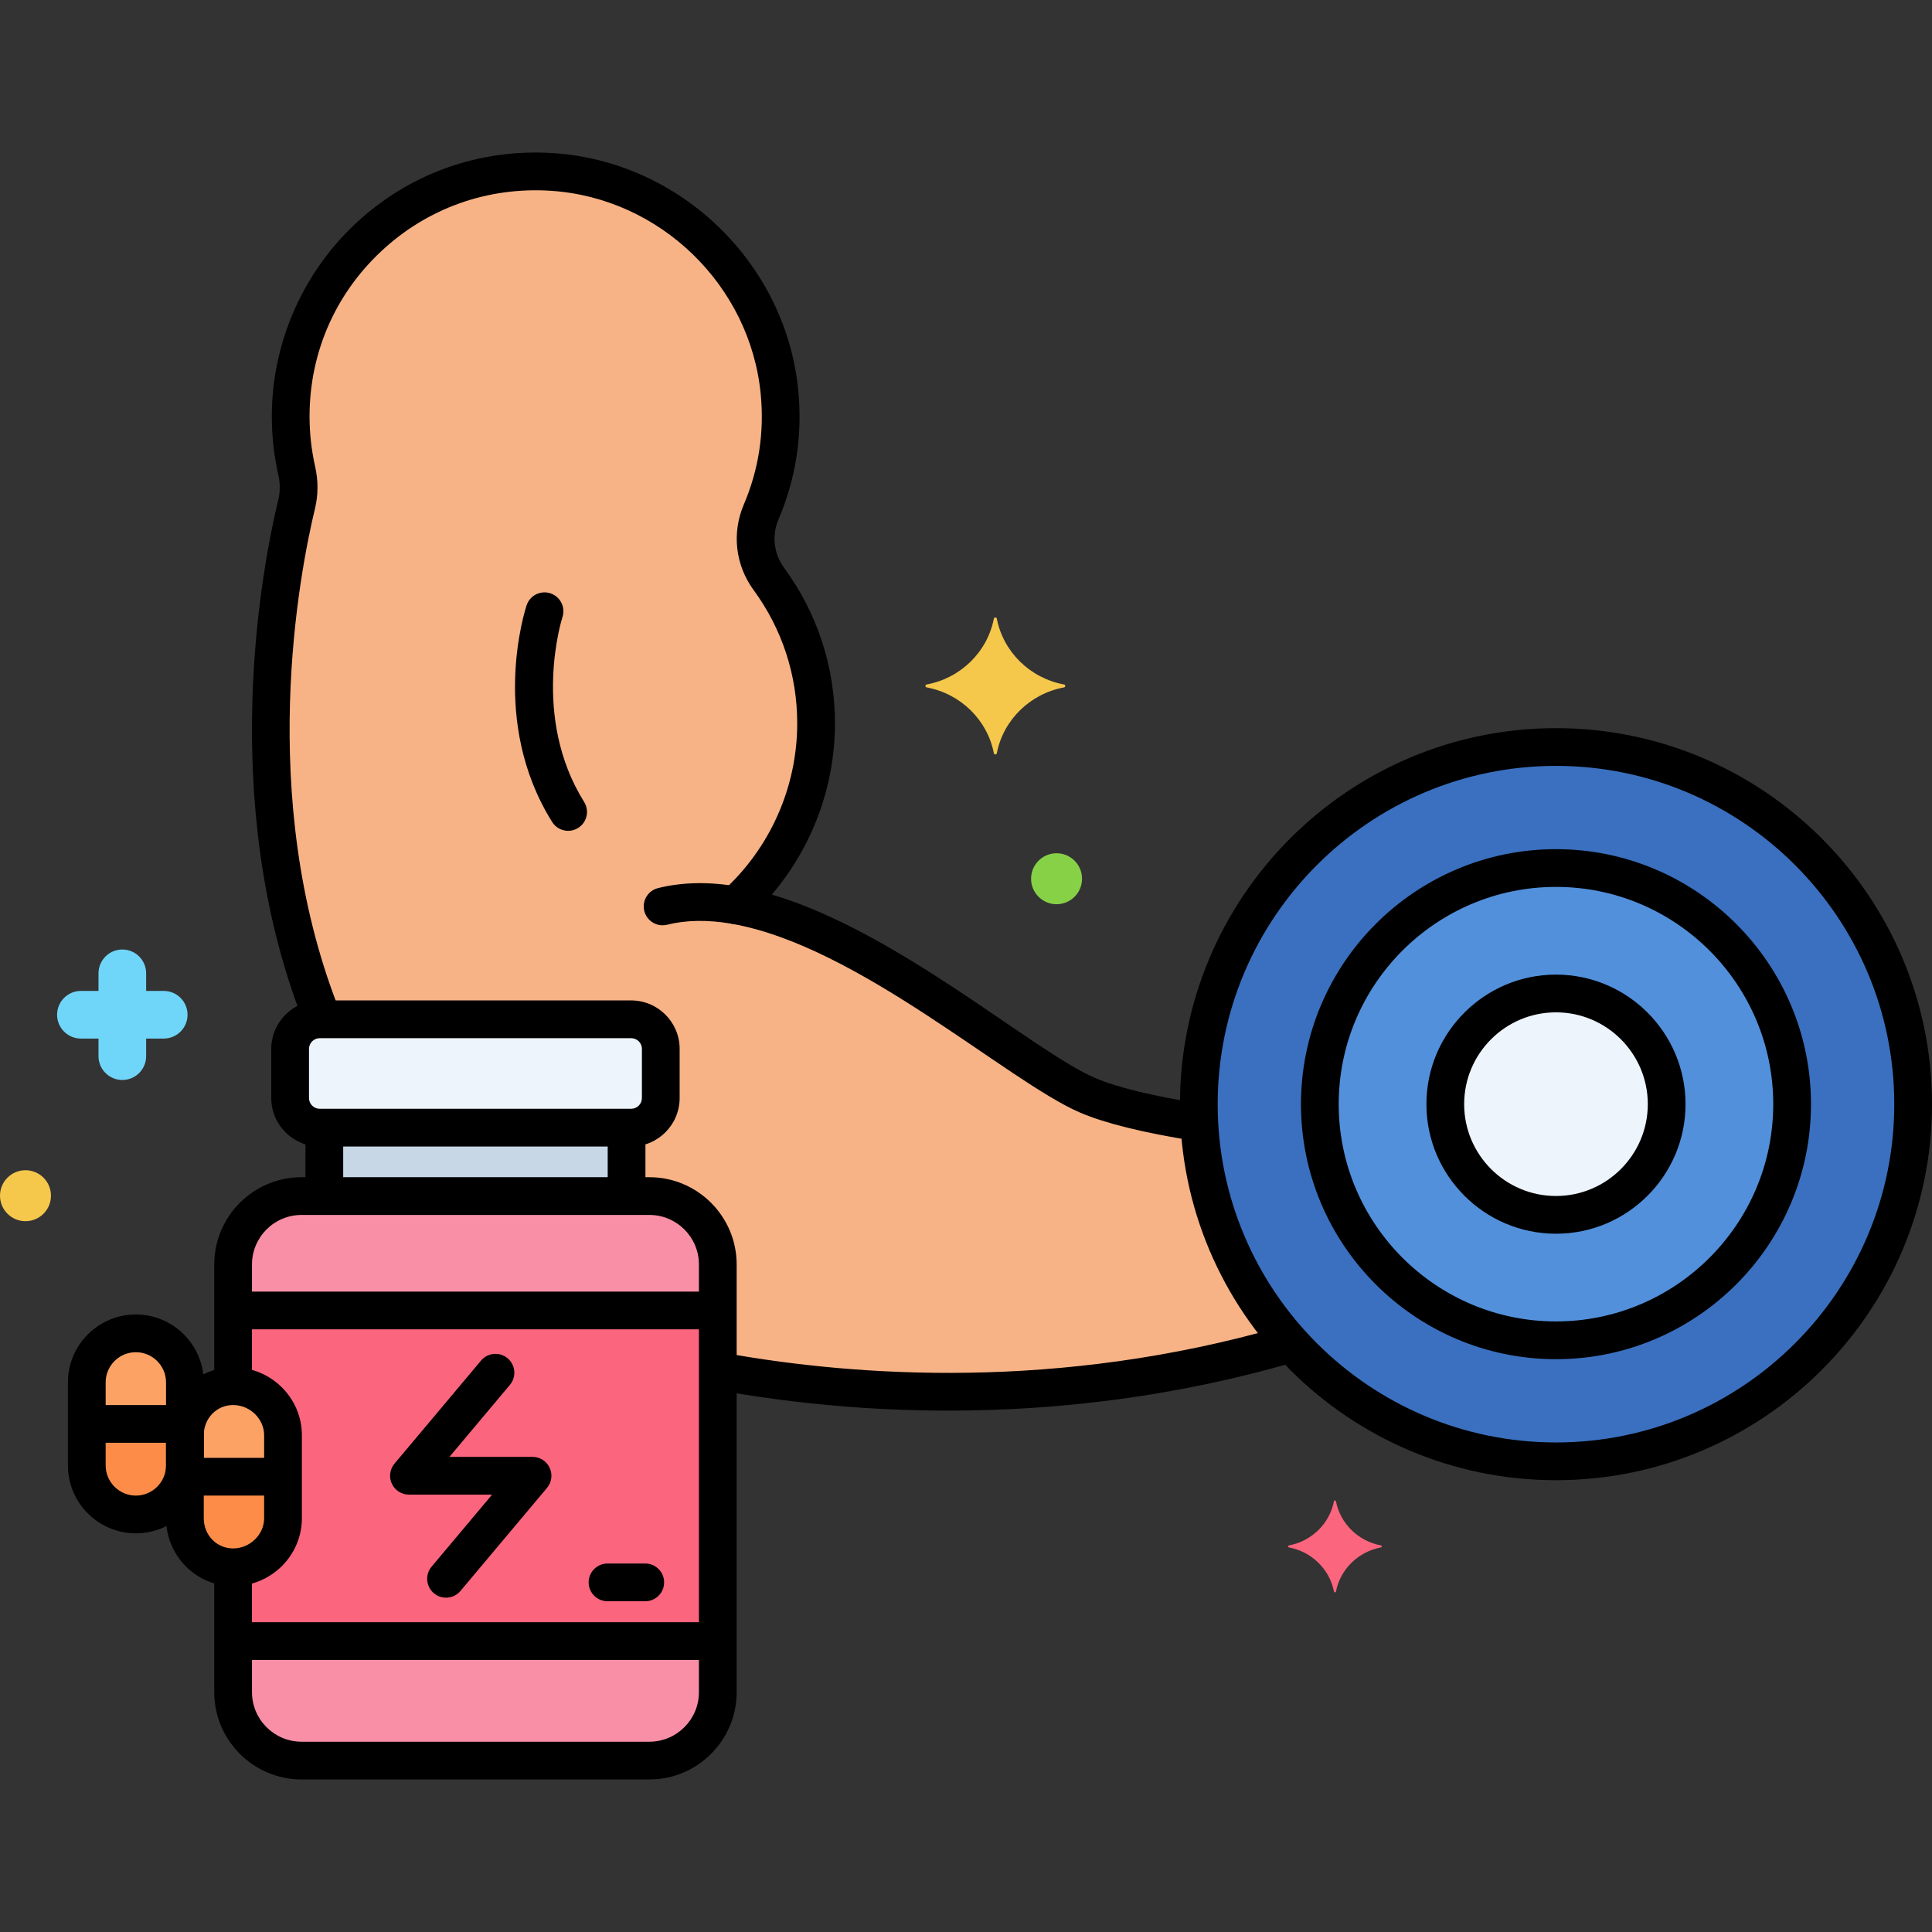 <?xml version="1.0" encoding="utf-8"?>
<!-- Generator: Adobe Illustrator 24.0.0, SVG Export Plug-In . SVG Version: 6.00 Build 0)  -->
<svg version="1.1" xmlns="http://www.w3.org/2000/svg" xmlns:xlink="http://www.w3.org/1999/xlink" x="0px" y="0px"
	 viewBox="0 0 256 256" style="enable-background:new 0 0 256 256;" xml:space="preserve">
<rect x="0" y="0" width="256" height="256" fill="#333333" stroke="none"/>
<style type="text/css">
	.st0{fill:#F98FA6;}
	.st1{fill:#FC657E;}
	.st2{fill:#DAE6F1;}
	.st3{fill:#5290DB;}
	.st4{fill:#FCDD86;}
	.st5{fill:#F5C84C;}
	.st6{fill:#87D147;}
	.st7{fill:#70D6F9;}
	.st8{fill:#EDF4FC;}
	.st9{fill:#9BE5F9;}
	.st10{fill:#B2E26D;}
	.st11{fill:#F9C1A8;}
	.st12{fill:#414344;}
	.st13{fill:#E1FBFF;}
	.st14{fill:#FFE3EC;}
	.st15{fill:#FCBECF;}
	.st16{fill:#EF4460;}
	.st17{fill:#80C2F9;}
	.st18{fill:#3A70BF;}
	.st19{fill:#FCA265;}
	.st20{fill:#5B5D60;}
	.st21{fill:#818182;}
	.st22{fill:#C7D7E5;}
	.st23{fill:#F7B386;}
	.st24{fill:#AA6F59;}
	.st25{fill:#D1856D;}
	.st26{fill:#FCC29A;}
	.st27{fill:#29589F;}
	.st28{fill:#F7B386;}
	.st29{fill:#FC8C48;}
	.st30{fill:#FFF0CC;}
	.st31{fill:#57AF12;}
	.st32{fill:#3CAADC;}
	.st33{fill:#EDB311;}
	.st34{fill:#231F20;}
</style>
<g id="Layer_1">
</g>
<g id="Layer_2">
</g>
<g id="Layer_3">
</g>
<g id="Layer_4">
</g>
<g id="Layer_5">
</g>
<g id="Layer_6">
</g>
<g id="Layer_7">
</g>
<g id="Layer_8">
</g>
<g id="Layer_9">
</g>
<g id="Layer_10">
</g>
<g id="Layer_11">
</g>
<g id="Layer_12">
</g>
<g id="Layer_13">
</g>
<g id="Layer_14">
</g>
<g id="Layer_15">
</g>
<g id="Layer_16">
</g>
<g id="Layer_17">
</g>
<g id="Layer_18">
</g>
<g id="Layer_19">
</g>
<g id="Layer_20">
</g>
<g id="Layer_21">
</g>
<g id="Layer_22">
</g>
<g id="Layer_23">
</g>
<g id="Layer_24">
</g>
<g id="Layer_25">
</g>
<g id="Layer_26">
</g>
<g id="Layer_27">
</g>
<g id="Layer_28">
</g>
<g id="Layer_29">
</g>
<g id="Layer_30">
</g>
<g id="Layer_31">
</g>
<g id="Layer_32">
</g>
<g id="Layer_33">
</g>
<g id="Layer_34">
</g>
<g id="Layer_35">
</g>
<g id="Layer_36">
</g>
<g id="Layer_37">
</g>
<g id="Layer_38">
</g>
<g id="Layer_39">
</g>
<g id="Layer_40">
</g>
<g id="Layer_41">
</g>
<g id="Layer_42">
</g>
<g id="Layer_43">
</g>
<g id="Layer_44">
</g>
<g id="Layer_45">
</g>
<g id="Layer_46">
</g>
<g id="Layer_47">
	<g>
		<g>
			<g>
				
					<ellipse transform="matrix(0.987 -0.16 0.16 0.987 -20.774 34.915)" class="st18" cx="206.175" cy="146.308" rx="47.325" ry="47.325"/>
			</g>
		</g>
		<g>
			<g>
				<path class="st23" d="M158.911,148.745c-5.797-0.915-11.269-2.1-14.794-3.61c-9.181-3.934-29.356-22.159-46.7-25.185
					c6.579-5.94,10.718-14.533,10.718-24.096c0-7.158-2.324-13.769-6.253-19.133c-1.896-2.588-2.28-5.943-1.022-8.894
					c2.036-4.775,2.966-10.132,2.434-15.767c-1.485-15.719-14.382-28.246-30.138-29.274c-18.914-1.234-34.64,13.742-34.64,32.392
					c0,2.465,0.276,4.866,0.798,7.172c0.332,1.469,0.346,2.984-0.007,4.448c-2.042,8.473-8.118,39.373,3.455,68.265h40.873
					c2.166,0,3.922,1.755,3.922,3.921v6.512c0,2.166-1.756,3.922-3.922,3.922h-0.61v9.066h3.02c4.987,0,9.067,4.08,9.067,9.067
					v14.101c16.514,3.02,44.782,5.486,75.94-3.632C163.977,170.191,159.482,159.986,158.911,148.745z"/>
			</g>
		</g>
		<g>
			<g>
				<circle class="st3" cx="206.175" cy="146.308" r="31.289"/>
			</g>
		</g>
		<g>
			<g>
				
					<ellipse transform="matrix(0.055 -0.999 0.999 0.055 48.689 344.076)" class="st8" cx="206.175" cy="146.308" rx="14.667" ry="14.667"/>
			</g>
		</g>
		<g>
			<g>
				<path class="st8" d="M83.634,135.063H42.366c-2.166,0-3.922,1.756-3.922,3.921v6.512c0,2.166,1.756,3.922,3.922,3.922h41.268
					c2.166,0,3.922-1.756,3.922-3.922v-6.512C87.556,136.819,85.8,135.063,83.634,135.063z"/>
			</g>
		</g>
		<g>
			<g>
				<path class="st0" d="M86.044,158.485H39.956c-4.987,0-9.067,4.08-9.067,9.067v16.122c3.59,0,6.611,2.91,6.611,6.5v11
					c0,3.59-3.021,6.5-6.611,6.5v16.544c0,4.987,4.08,9.067,9.067,9.067h46.089c4.987,0,9.067-4.08,9.067-9.067v-56.667
					C95.111,162.565,91.031,158.485,86.044,158.485z"/>
			</g>
		</g>
		<g>
			<g>
				<path class="st19" d="M18,176.674c-3.59,0-6.5,2.91-6.5,6.5v11c0,3.59,2.91,6.5,6.5,6.5s6.5-2.91,6.5-6.5v-11
					C24.5,179.584,21.59,176.674,18,176.674z"/>
			</g>
		</g>
		<g>
			<g>
				<path class="st19" d="M30.889,183.674c-3.59,0-6.389,2.91-6.389,6.5v11c0,3.59,2.799,6.5,6.389,6.5s6.611-2.91,6.611-6.5v-11
					C37.5,186.584,34.479,183.674,30.889,183.674z"/>
			</g>
		</g>
		<g>
			<g>
				<path class="st1" d="M30.889,173.643v10.031c3.59,0,6.611,2.91,6.611,6.5v11c0,3.59-3.021,6.5-6.611,6.5v9.775h64.222v-43.806
					H30.889z"/>
			</g>
		</g>
		<g>
			<g>
				<rect x="42.976" y="149.418" class="st22" width="40.049" height="9.066"/>
			</g>
		</g>
		<g>
			<g>
				<path class="st29" d="M11.5,188.674v5.5c0,3.59,2.91,6.5,6.5,6.5s6.5-2.91,6.5-6.5v-5.5H11.5z"/>
			</g>
		</g>
		<g>
			<g>
				<path class="st29" d="M24.5,195.674v5.5c0,3.59,2.799,6.5,6.389,6.5s6.611-2.91,6.611-6.5v-5.5H24.5z"/>
			</g>
		</g>
		<g>
			<g>
				<path d="M97.684,117.455c-3.798-0.644-7.328-0.569-10.493,0.223c-1.339,0.335-2.154,1.692-1.819,3.032
					c0.284,1.136,1.303,1.894,2.423,1.894c0.201,0,0.405-0.024,0.608-0.075c2.491-0.623,5.332-0.671,8.444-0.144
					c1.364,0.23,2.652-0.686,2.883-2.047S99.045,117.686,97.684,117.455z"/>
			</g>
		</g>
		<g>
			<g>
				<path d="M77.401,106.262c-7.076-11.322-2.918-24.355-2.875-24.485c0.433-1.309-0.275-2.721-1.583-3.157
					c-1.306-0.434-2.725,0.271-3.162,1.581c-0.207,0.621-4.97,15.351,3.38,28.712c0.475,0.759,1.289,1.175,2.123,1.175
					c0.453,0,0.911-0.123,1.323-0.38C77.776,108.976,78.132,107.433,77.401,106.262z"/>
			</g>
		</g>
		<g>
			<g>
				<g>
					<path d="M206.175,96.483c-27.474,0-49.825,22.352-49.825,49.825s22.352,49.825,49.825,49.825S256,173.782,256,146.308
						S233.648,96.483,206.175,96.483z M206.175,191.133c-24.717,0-44.825-20.108-44.825-44.825
						c0-24.717,20.108-44.825,44.825-44.825S251,121.591,251,146.308C251,171.024,230.892,191.133,206.175,191.133z"/>
				</g>
			</g>
		</g>
		<g>
			<g>
				<path d="M172.843,177.505c-0.382-1.326-1.764-2.09-3.095-1.71c-29.434,8.481-56.181,6.603-73.435,3.533
					c-1.361-0.241-2.658,0.664-2.899,2.023c-0.242,1.359,0.664,2.658,2.023,2.899c25.058,4.458,51.281,3.384,75.696-3.651
					C172.46,180.218,173.226,178.832,172.843,177.505z"/>
			</g>
		</g>
		<g>
			<g>
				<path d="M159.043,146.234c-6.354-1.013-11.043-2.156-13.94-3.398c-8.138-3.487-26.073-19.356-42.832-24.303
					c5.359-6.291,8.364-14.339,8.364-22.68c0-7.467-2.329-14.594-6.736-20.61c-1.378-1.882-1.655-4.289-0.739-6.437
					c2.296-5.385,3.179-11.098,2.623-16.982c-1.594-16.874-15.55-30.43-32.464-31.534c-9.788-0.638-19.11,2.688-26.239,9.367
					c-7.031,6.587-11.063,15.888-11.063,25.519c0,2.606,0.289,5.205,0.859,7.724c0.257,1.134,0.257,2.248,0.001,3.311
					c-2.117,8.783-8.14,39.714,3.246,68.974c0.501,1.287,1.951,1.924,3.236,1.423c1.287-0.5,1.924-1.949,1.423-3.236
					c-10.858-27.903-5.076-57.563-3.044-65.989c0.437-1.816,0.442-3.695,0.015-5.585c-0.488-2.157-0.736-4.385-0.736-6.621
					c0-8.375,3.367-16.142,9.482-21.871c6.108-5.724,14.096-8.573,22.495-8.026c14.49,0.945,26.446,12.559,27.812,27.014
					c0.477,5.045-0.279,9.941-2.245,14.551c-1.615,3.788-1.127,8.031,1.304,11.352c3.775,5.154,5.77,11.259,5.77,17.656
					c0,8.457-3.606,16.563-9.893,22.24c-0.709,0.641-0.992,1.63-0.727,2.548c0.265,0.918,1.03,1.605,1.972,1.77
					c16.73,2.918,36.582,20.922,46.146,25.02c3.275,1.404,8.363,2.662,15.123,3.74c0.133,0.021,0.266,0.032,0.396,0.032
					c1.208,0,2.27-0.877,2.466-2.107C161.335,147.733,160.406,146.452,159.043,146.234z"/>
			</g>
		</g>
		<g>
			<g>
				<path d="M72.833,194.489c-0.411-0.881-1.294-1.444-2.266-1.444H59.552l8.016-9.545c0.888-1.058,0.75-2.634-0.307-3.522
					c-1.058-0.888-2.635-0.75-3.522,0.307l-11.465,13.653c-0.625,0.744-0.762,1.783-0.352,2.664
					c0.411,0.881,1.294,1.444,2.266,1.444h11.016l-8.017,9.546c-0.888,1.058-0.75,2.634,0.307,3.522
					c0.469,0.394,1.039,0.585,1.606,0.585c0.713,0,1.421-0.304,1.916-0.892l11.466-13.654
					C73.107,196.409,73.244,195.37,72.833,194.489z"/>
			</g>
		</g>
		<g>
			<g>
				<path d="M85.5,207.174h-5c-1.381,0-2.5,1.119-2.5,2.5s1.119,2.5,2.5,2.5h5c1.381,0,2.5-1.119,2.5-2.5
					S86.881,207.174,85.5,207.174z"/>
			</g>
		</g>
		<g>
			<g>
				<g>
					<path d="M206.175,112.519c-18.632,0-33.79,15.158-33.79,33.79c0,18.631,15.158,33.789,33.79,33.789s33.79-15.158,33.79-33.789
						C239.964,127.676,224.807,112.519,206.175,112.519z M206.175,175.097c-15.875,0-28.79-12.915-28.79-28.789
						s12.915-28.79,28.79-28.79s28.79,12.915,28.79,28.79S222.049,175.097,206.175,175.097z"/>
				</g>
			</g>
		</g>
		<g>
			<g>
				<g>
					<path d="M206.175,129.141c-9.466,0-17.167,7.701-17.167,17.167s7.701,17.167,17.167,17.167s17.167-7.701,17.167-17.167
						S215.641,129.141,206.175,129.141z M206.175,158.475c-6.709,0-12.167-5.458-12.167-12.167c0-6.709,5.458-12.167,12.167-12.167
						s12.167,5.458,12.167,12.167C218.342,153.017,212.884,158.475,206.175,158.475z"/>
				</g>
			</g>
		</g>
		<g>
			<g>
				<g>
					<path d="M83.634,132.563H42.366c-3.541,0-6.422,2.881-6.422,6.421v6.512c0,3.541,2.881,6.422,6.422,6.422h41.268
						c3.541,0,6.422-2.881,6.422-6.422v-6.512C90.056,135.444,87.175,132.563,83.634,132.563z M85.056,145.497
						c0,0.784-0.638,1.422-1.422,1.422H42.366c-0.784,0-1.422-0.638-1.422-1.422v-6.512c0-0.784,0.638-1.421,1.422-1.421h41.268
						c0.784,0,1.422,0.638,1.422,1.421V145.497z"/>
				</g>
			</g>
		</g>
		<g>
			<g>
				<path d="M86.044,155.985H39.956c-6.378,0-11.567,5.189-11.567,11.567v15.511c0,1.381,1.119,2.5,2.5,2.5s2.5-1.119,2.5-2.5
					v-15.511c0-3.621,2.946-6.567,6.567-6.567h46.089c3.621,0,6.567,2.946,6.567,6.567v56.667c0,3.621-2.946,6.567-6.567,6.567
					H39.956c-3.621,0-6.567-2.946-6.567-6.567v-15.947c0-1.381-1.119-2.5-2.5-2.5s-2.5,1.119-2.5,2.5v15.947
					c0,6.378,5.189,11.567,11.567,11.567h46.089c6.378,0,11.567-5.189,11.567-11.567v-56.667
					C97.611,161.174,92.422,155.985,86.044,155.985z"/>
			</g>
		</g>
		<g>
			<g>
				<g>
					<path d="M18,174.174c-4.962,0-9,4.038-9,9v11c0,4.962,4.038,9,9,9s9-4.038,9-9v-11C27,178.211,22.962,174.174,18,174.174z
						 M22,194.174c0,2.206-1.794,4-4,4s-4-1.794-4-4v-11c0-2.206,1.794-4,4-4s4,1.794,4,4V194.174z"/>
				</g>
			</g>
		</g>
		<g>
			<g>
				<g>
					<path d="M30.889,181.174c-4.901,0-8.889,4.038-8.889,9v11c0,4.962,3.987,9,8.889,9c5.024,0,9.111-4.038,9.111-9v-11
						C40,185.211,35.913,181.174,30.889,181.174z M35,201.174c0,2.168-1.883,4-4.111,4c-2.181,0-3.889-1.757-3.889-4v-11
						c0-2.243,1.708-4,3.889-4c2.229,0,4.111,1.832,4.111,4V201.174z"/>
				</g>
			</g>
		</g>
		<g>
			<g>
				<path d="M94.375,171.143H31.917c-1.381,0-2.5,1.119-2.5,2.5s1.119,2.5,2.5,2.5h62.458c1.381,0,2.5-1.119,2.5-2.5
					S95.756,171.143,94.375,171.143z"/>
			</g>
		</g>
		<g>
			<g>
				<path d="M94.188,214.949H32c-1.381,0-2.5,1.119-2.5,2.5s1.119,2.5,2.5,2.5h62.188c1.381,0,2.5-1.119,2.5-2.5
					S95.569,214.949,94.188,214.949z"/>
			</g>
		</g>
		<g>
			<g>
				<path d="M83.024,147.594c-1.381,0-2.5,1.119-2.5,2.5v7.687c0,1.381,1.119,2.5,2.5,2.5s2.5-1.119,2.5-2.5v-7.687
					C85.524,148.713,84.405,147.594,83.024,147.594z"/>
			</g>
		</g>
		<g>
			<g>
				<path d="M42.976,147.708c-1.381,0-2.5,1.119-2.5,2.5v7.375c0,1.381,1.119,2.5,2.5,2.5s2.5-1.119,2.5-2.5v-7.375
					C45.476,148.827,44.356,147.708,42.976,147.708z"/>
			</g>
		</g>
		<g>
			<g>
				<path d="M23.646,186.174H12.344c-1.381,0-2.5,1.119-2.5,2.5s1.119,2.5,2.5,2.5h11.302c1.381,0,2.5-1.119,2.5-2.5
					S25.027,186.174,23.646,186.174z"/>
			</g>
		</g>
		<g>
			<g>
				<path d="M37,193.174H25.187c-1.381,0-2.5,1.119-2.5,2.5s1.119,2.5,2.5,2.5H37c1.381,0,2.5-1.119,2.5-2.5
					S38.381,193.174,37,193.174z"/>
			</g>
		</g>
		<g>
			<g>
				<path class="st5" d="M140.983,90.697c-4.498-0.838-8.043-4.31-8.898-8.717c-0.043-0.221-0.352-0.221-0.395,0
					c-0.855,4.406-4.4,7.879-8.898,8.717c-0.226,0.042-0.226,0.345,0,0.387c4.498,0.838,8.043,4.31,8.898,8.717
					c0.043,0.221,0.352,0.221,0.395,0c0.855-4.406,4.4-7.879,8.898-8.717C141.209,91.042,141.209,90.739,140.983,90.697z"/>
			</g>
		</g>
		<g>
			<g>
				<path class="st1" d="M182.993,204.778c-3.019-0.562-5.399-2.894-5.973-5.851c-0.029-0.149-0.236-0.149-0.265,0
					c-0.574,2.958-2.954,5.289-5.973,5.851c-0.152,0.028-0.152,0.231,0,0.26c3.019,0.563,5.399,2.894,5.973,5.852
					c0.029,0.148,0.236,0.148,0.265,0c0.574-2.958,2.954-5.289,5.973-5.852C183.145,205.009,183.145,204.806,182.993,204.778z"/>
			</g>
		</g>
		<g>
			<g>
				<path class="st7" d="M21.694,131.302h-2.329v-2.33c0-1.744-1.413-3.157-3.157-3.157c-1.744,0-3.157,1.413-3.157,3.157v2.33
					h-2.33c-1.744,0-3.157,1.413-3.157,3.157c0,1.744,1.413,3.157,3.157,3.157h2.33v2.33c0,1.744,1.413,3.157,3.157,3.157
					c1.744,0,3.157-1.414,3.157-3.157v-2.33h2.329c1.744,0,3.157-1.413,3.157-3.157C24.851,132.715,23.438,131.302,21.694,131.302z"
					/>
			</g>
		</g>
		<g>
			<g>
				<path class="st6" d="M139.999,113.06c-1.865,0-3.377,1.512-3.377,3.377s1.512,3.377,3.377,3.377s3.377-1.512,3.377-3.377
					S141.864,113.06,139.999,113.06z"/>
			</g>
		</g>
		<g>
			<g>
				<path class="st5" d="M3.377,155.06c-1.865,0-3.377,1.512-3.377,3.377s1.512,3.377,3.377,3.377s3.377-1.512,3.377-3.377
					S5.242,155.06,3.377,155.06z"/>
			</g>
		</g>
	</g>
</g>
<g id="Layer_48">
</g>
<g id="Layer_49">
</g>
<g id="Layer_50">
</g>
<g id="Layer_51">
</g>
<g id="Layer_52">
</g>
<g id="Layer_53">
</g>
<g id="Layer_54">
</g>
<g id="Layer_55">
</g>
<g id="Layer_56">
</g>
<g id="Layer_57">
</g>
<g id="Layer_58">
</g>
<g id="Layer_59">
</g>
<g id="Layer_60">
</g>
<g id="Layer_61">
</g>
<g id="Layer_62">
</g>
<g id="Layer_63">
</g>
<g id="Layer_64">
</g>
<g id="Layer_65">
</g>
<g id="Layer_66">
</g>
<g id="Layer_67">
</g>
<g id="Layer_68">
</g>
<g id="Layer_69">
</g>
<g id="Layer_70">
</g>
<g id="Layer_71">
</g>
<g id="Layer_72">
</g>
<g id="Layer_73">
</g>
<g id="Layer_74">
</g>
<g id="Layer_75">
</g>
<g id="Layer_76">
</g>
<g id="Layer_77">
</g>
<g id="Layer_78">
</g>
<g id="Layer_79">
</g>
<g id="Layer_80">
</g>
<g id="Layer_81">
</g>
<g id="Layer_82">
</g>
<g id="Layer_83">
</g>
<g id="Layer_84">
</g>
<g id="Layer_85">
</g>
</svg>
